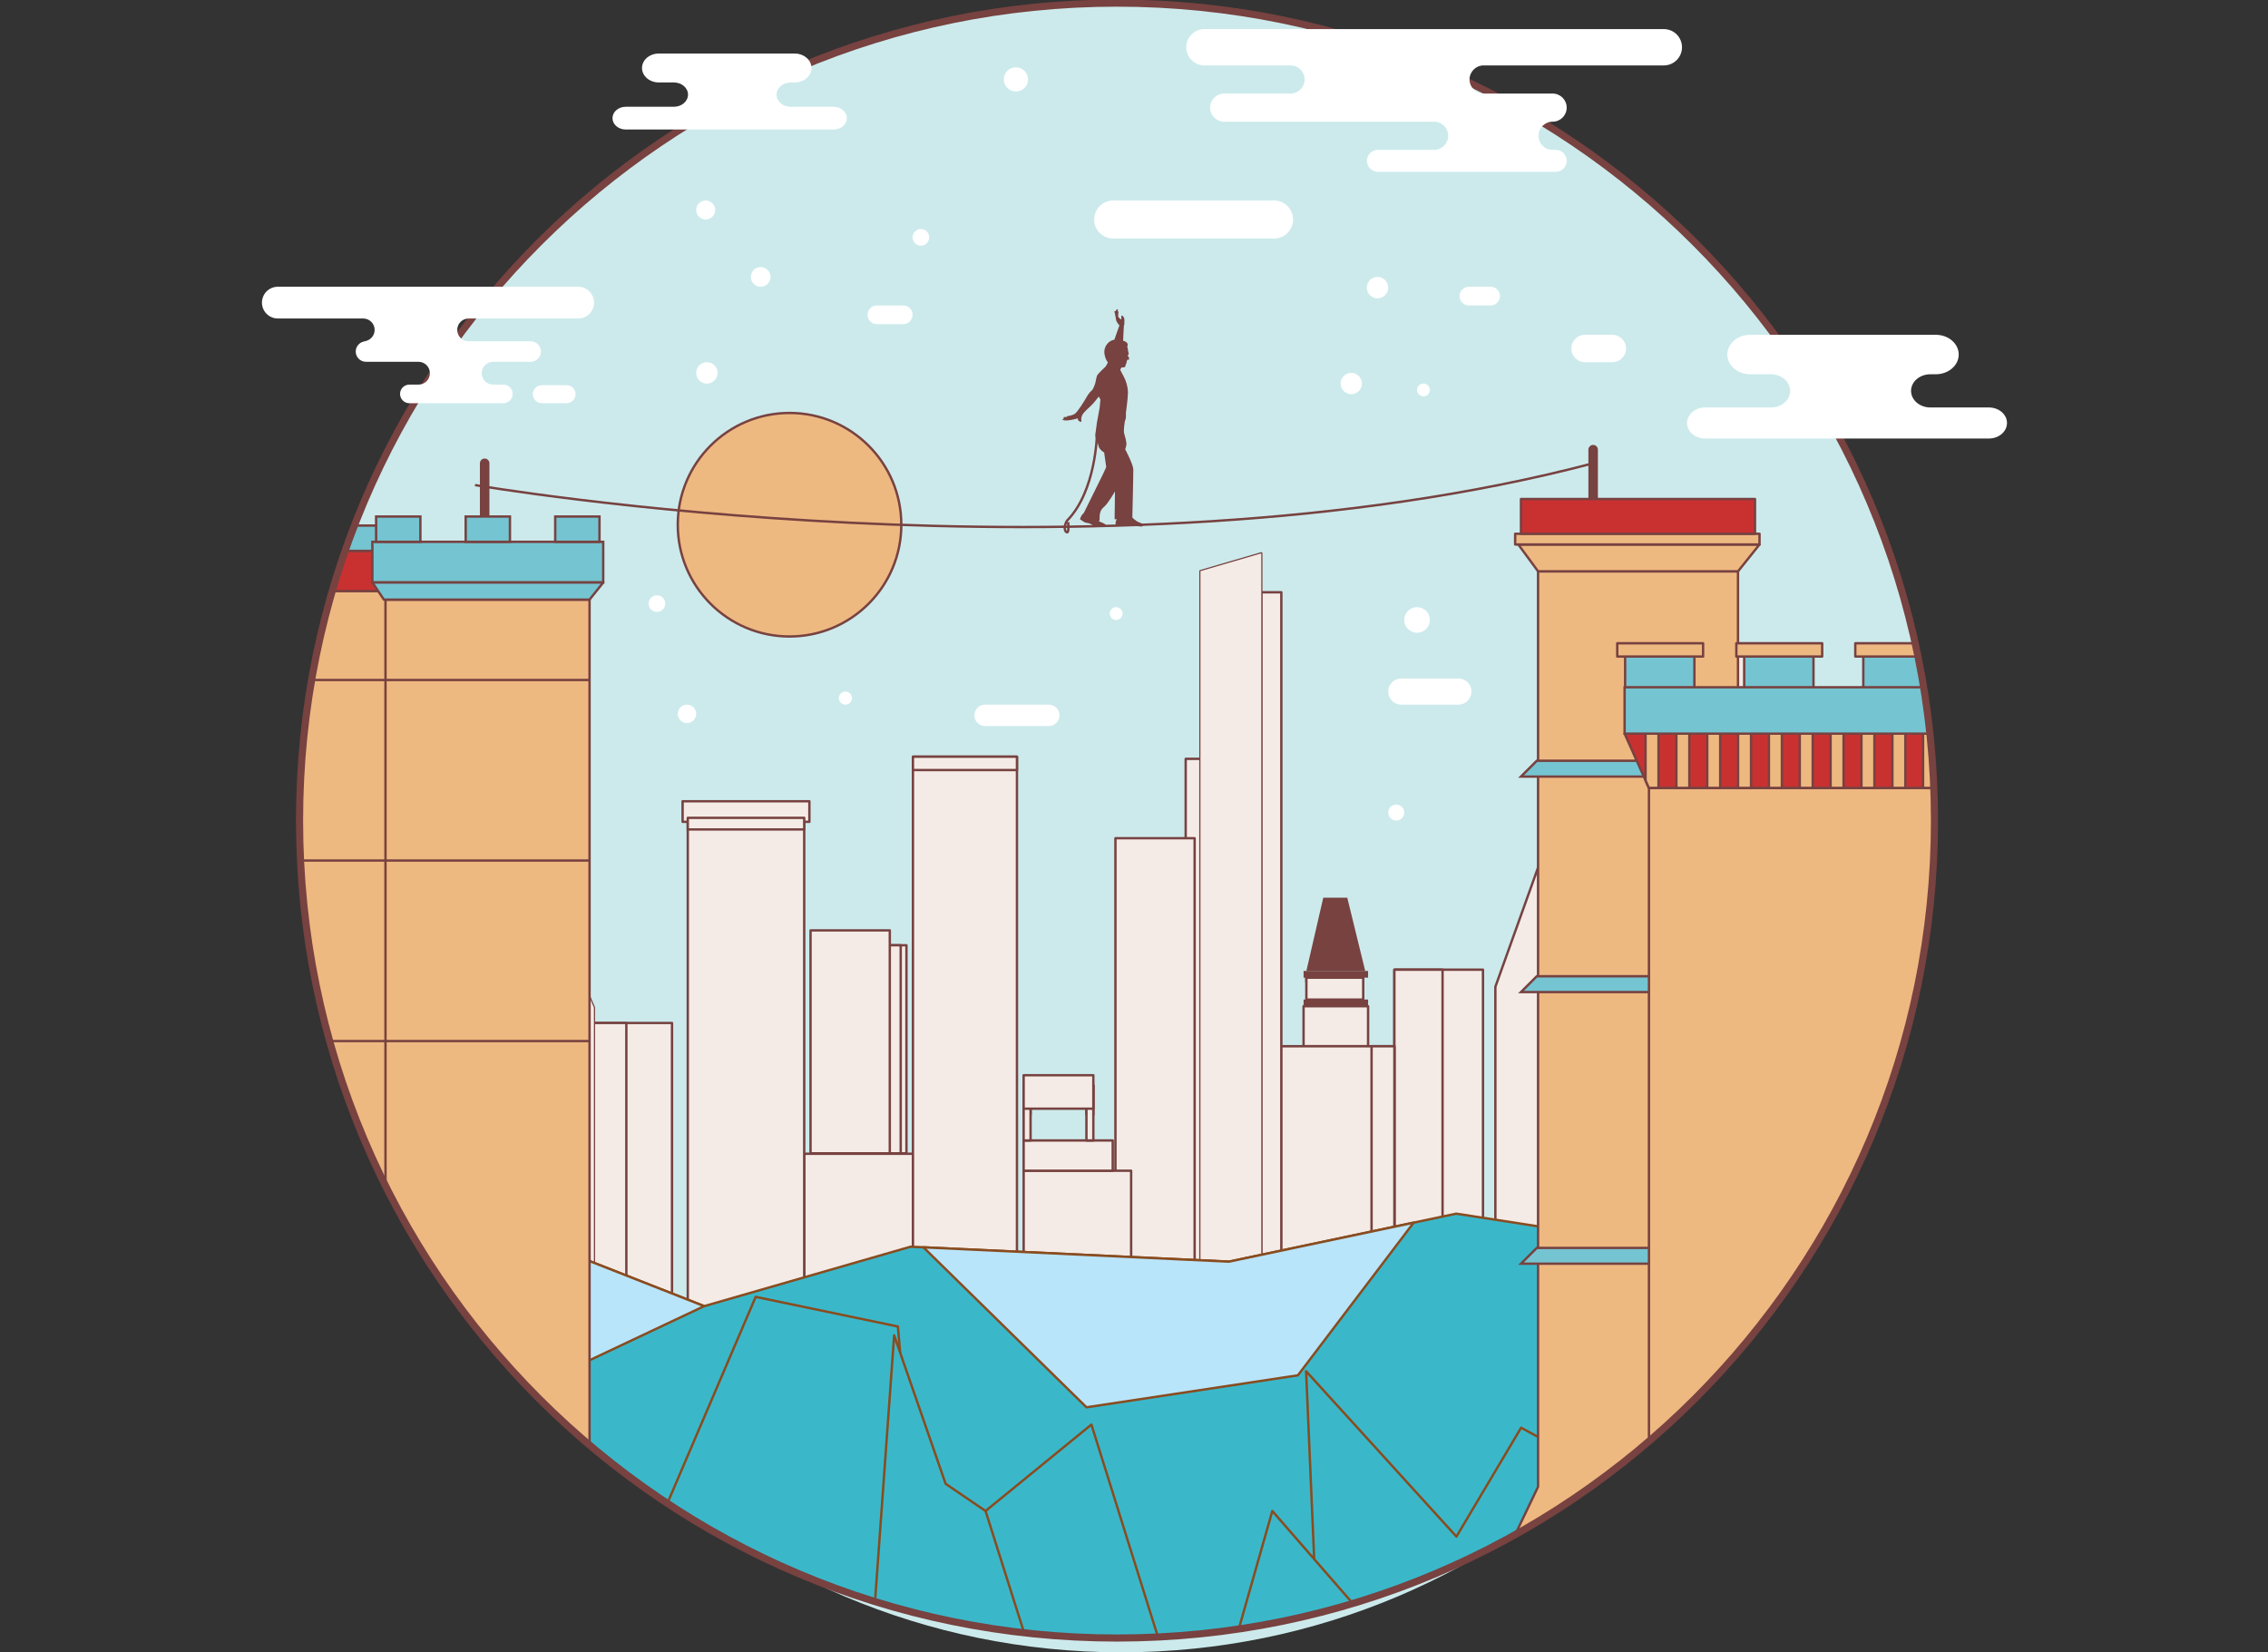 <?xml version="1.0" encoding="UTF-8"?>
<svg width="1400" height="1020" version="1.1" viewBox="0 0 1400 1020" xml:space="preserve" xmlns="http://www.w3.org/2000/svg"><rect x="0" y="0" width="1400" height="1020" fill="#333333" stroke="none"/><defs><clipPath id="clipPath18"><path d="m0 980h1400v-980h-1400z"/></clipPath><clipPath id="clipPath30"><path d="m378.23 716.48h596.97v-596.97h-596.97z"/></clipPath><clipPath id="clipPath54"><path d="m331.2 469.26c0-189.84 153.9-343.74 343.74-343.74s343.74 153.9 343.74 343.74-153.9 343.74-343.74 343.74-343.74-153.9-343.74-343.74"/></clipPath><clipPath id="clipPath4122"><path d="m258.61 253.3h711.46v-224.31h-711.46z"/></clipPath><clipPath id="clipPath6522"><path d="m0 980h1400v-980h-1400z"/></clipPath></defs><g transform="matrix(1.468 0 0 -1.468 -533.64 1195.4)"><g transform="translate(158.25)" clip-path="url(#clipPath18)"><g transform="translate(1018.7,469.26)"><path d="m0 0c0-189.84-153.9-343.74-343.74-343.74s-343.74 153.9-343.74 343.74 153.9 343.74 343.74 343.74 343.74-153.9 343.74-343.74" fill="#cceaec"/></g><g clip-path="url(#clipPath30)"><g transform="translate(975.2,417.99)"><path d="m0 0c0-164.85-133.64-298.48-298.48-298.48-164.85 0-298.49 133.64-298.49 298.48 0 164.85 133.64 298.49 298.49 298.49s298.48-133.64 298.48-298.49" fill="#cceaec"/></g></g></g><g transform="translate(158.25)" clip-path="url(#clipPath54)"><path d="m1002.3 263.63h-37.248v205.34h37.248z" fill="#f4ebe6" stroke="#774240" stroke-linejoin="round" stroke-miterlimit="10"/><path d="m985.35 468.98h-20.256v-205.34h20.256z" fill="#f4ebe6" stroke="#774240" stroke-linejoin="round" stroke-miterlimit="10"/><g transform="translate(964.08,468.97)"><path d="m0 0 38.258-65.417v-139.92h-38.258z" fill="#f4ebe6"/><path d="m0 0 38.258-65.417v-139.92h-38.258z" fill="none" stroke="#774240" stroke-linejoin="round" stroke-miterlimit="10"/></g><path d="m967.1 262.21h-33.301v277.86h33.301z" fill="#f4ebe6" stroke="#774240" stroke-linejoin="round" stroke-miterlimit="10"/><g transform="translate(913.99,445.28)"><path d="m0 0h7.963l-4.147 43.454z" fill="none" stroke="#774240" stroke-linejoin="round" stroke-miterlimit="10"/><path d="m0 0h7.963l-4.147 43.454z" fill="#f4ebe6"/></g><g transform="translate(904.12,262.97)"><path d="m0 0v181.53l13.658 47.659 14.029-44.506v-184.68z" fill="none" stroke="#774240" stroke-linejoin="round" stroke-miterlimit="10"/><path d="m0 0v181.53l13.658 47.659 14.029-44.506v-184.68z" fill="#f4ebe6"/></g><g transform="translate(905.41,445.69)"><path d="m0 0h5.734l5.973 42.637z" fill="#f4ebe6"/><path d="m0 0h5.734l5.973 42.637z" fill="none" stroke="#774240" stroke-linejoin="round" stroke-miterlimit="10"/></g><g transform="translate(930.73,445.69)"><path d="m0 0h-5.734l-6.594 42.637z" fill="#f4ebe6"/><path d="m0 0h-5.734l-6.594 42.637z" fill="none" stroke="#774240" stroke-linejoin="round" stroke-miterlimit="10"/></g><g fill="#f4ebe6" stroke="#774240" stroke-linejoin="round" stroke-miterlimit="10"><path d="m894.32 508.98h-10.855v17.662h10.855z"/><path d="m883.46 511.04h10.855v7.238h-10.855z"/><path d="m890.83 521.49h-1.939v42.685h1.939z"/><path d="m898.97 263.63h-25.588v249.76h25.588z"/><path d="m898.97 266.46h-25.588v249.76h25.588z"/><path d="m873.38 263.63h25.588v21.937h-25.588z"/><path d="m873.38 263.9h12.613v252.32h-12.613z"/></g><g transform="translate(852.87,451.91)"><path d="m0 0-18.814-52.558v-135.5h37.63v135.5z" fill="#f4ebe6"/><path d="m0 0-18.814-52.558v-135.5h37.63v135.5z" fill="none" stroke="#774240" stroke-linejoin="round" stroke-miterlimit="10"/></g><path d="m828.85 263.63h-37.25v142.93h37.25z" fill="#f4ebe6" stroke="#774240" stroke-linejoin="round" stroke-miterlimit="10"/><path d="m811.85 406.56h-20.256v-142.93h20.256z" fill="#f4ebe6" stroke="#774240" stroke-linejoin="round" stroke-miterlimit="10"/><g transform="translate(754.59,406.02)"><path d="m0 0 7.096 30.795h10.101l7.541-30.795z" fill="#774240"/></g><path d="m754.59 401.48h23.902v1.733h-23.902z" fill="#f4ebe6" stroke="#774240" stroke-linejoin="round" stroke-miterlimit="10"/><path d="m778.49 393.99h-23.902v9.221h23.902z" fill="#f4ebe6" stroke="#774240" stroke-linejoin="round" stroke-miterlimit="10"/><path d="m780.53 406.02h-27.121v-2.804h27.121z" fill="#774240"/><path d="m780.53 393.99h-27.121v-2.804h27.121z" fill="#774240"/><g fill="#f4ebe6" stroke="#774240" stroke-linejoin="round" stroke-miterlimit="10"><path d="m780.53 374.38h-27.121v16.812h27.121z"/><path d="m791.6 262.3h-47.781v112.07h47.781z"/><path d="m782 263.63h9.592v110.74h-9.592z"/><path d="m744.06 261.22h-8.438v304.04h8.438z"/><path d="m703.84 261.22h6.211v234h-6.211z"/></g><g transform="translate(735.62,261.22)"><path d="m0 0h-25.57v312.93l25.57 7.467z" fill="none" stroke="#774240" stroke-linejoin="round" stroke-miterlimit="10"/><path d="m0 0h-25.57v312.93l25.57 7.467z" fill="#f4ebe6"/></g><g fill="#f4ebe6" stroke="#774240" stroke-linejoin="round" stroke-miterlimit="10"><path d="m707.6 261.92h-33.302v199.92h33.302z"/><path d="m680.9 322.02h-45.197v-59.392h45.197z"/><path d="m673.16 322.02h-37.461v12.727h37.461z"/><path d="m662.1 345.62h2.912v12.301h-2.912z"/><path d="m665.01 334.75h-2.912v23.169h2.912z"/><path d="m638.61 357.92h-2.912v-12.301h2.912z"/><path d="m638.61 334.75h-2.912v23.169h2.912z"/><path d="m665.01 348.11h-29.315v14.061h29.315z"/><path d="m626.79 329.15h-83.359v-67.267h83.359z"/><path d="m586.42 329.34h-11.11v87.488h11.11z"/><path d="m575.31 329.34h8.696v87.488h-8.696z"/><path d="m579.42 423.08h-33.33v-93.738h33.33z"/><path d="m632.89 264.16h-43.738v231.96h43.738z"/><path d="m589.15 490.5h43.738v5.614h-43.738z"/><path d="m543.43 261.89h-48.962v208.53h48.962z"/><path d="m545.61 468.73h-53.317v8.644h53.317z"/><path d="m494.47 465.52h48.962v4.897h-48.962z"/><path d="m487.84 263.06h-32.929v121.08h32.929z"/><path d="m468.64 263.06h-13.735v121.08h13.735z"/></g><path d="m445.45 254.16h-53.492v226.97h53.492z" fill="#f4ebe6" stroke="#774240" stroke-linejoin="round" stroke-miterlimit="10"/><g transform="translate(448.31,258.84)"><path d="m 0,0 v 147.405 l -2.859,6.691 V 1.462 C -1.676,0.504 0,0 0,0 Z" fill="none" stroke="#774240" stroke-linejoin="round" stroke-miterlimit="10"/><path d="m 0,0 v 147.405 l -2.859,6.691 V 1.462 C -1.676,0.504 0,0 0,0" fill="#f4ebe6"/></g><g transform="translate(445.45,412.93)"><path d="m0 0 9.551-22.349v-136.42h-9.551z" fill="none" stroke="#774240" stroke-linejoin="round" stroke-miterlimit="10"/><path d="m0 0 9.551-22.349v-136.42h-9.551z" fill="#f4ebe6"/></g><path d="m431.05 574.87h-33.33v-93.739h33.33z" fill="#f4ebe6" stroke="#774240" stroke-linejoin="round" stroke-miterlimit="10"/><path d="m438.05 568.62h-11.11v-87.49h11.11z" fill="#f4ebe6" stroke="#774240" stroke-linejoin="round" stroke-miterlimit="10"/><g transform="translate(397.72,492.71)"><path d="m0 0v-11.583h40.325v11.583z" fill="none" stroke="#774240" stroke-linejoin="round" stroke-miterlimit="10"/><path d="m0 0v-11.583h40.325v11.583z" fill="#f4ebe6"/></g><path d="m391.96 261.92h-33.301v199.92h33.301z" fill="#f4ebe6" stroke="#774240" stroke-linejoin="round" stroke-miterlimit="10"/><g transform="translate(219.59,265.07)" style="mix-blend-mode:normal"><path d="m0 0 30.261 36.141 91.648-32.264 73.957 29.904 85.906-33.781 86.77 24.994 133.91-6.275 95.561 20.178 104.05-16.14 52.215 24.475 101.37-47.232 32.646 13.679 13.745-42.76-152.06-175.03h-129.77l-41.995 41.97-100.05-73.452-41.23 12.241-14.431 66.459-66.683 3.496-63.874-38.475-45.876 36.727-42.112-34.978-45.892 55.965-45.007-20.987-26.485 69.004h-47.062z" fill="#3ab8ca"/></g><g transform="translate(219.59,265.07)"><path d="m0 0 30.261 36.141 91.648-32.264 73.957 29.904 85.906-33.781 86.77 24.994 133.91-6.275 95.561 20.178 104.05-16.14 52.215 24.475 101.37-47.232 32.646 13.679 13.745-42.76-152.06-175.03h-129.77l-41.995 41.97-100.05-73.452-41.23 12.241-14.431 66.459-66.683 3.496-63.874-38.475-45.876 36.727-42.112-34.978-45.892 55.965-45.007-20.987-26.485 69.004h-47.062z" fill="none" stroke="#894c1f" stroke-linecap="round" stroke-linejoin="round" stroke-miterlimit="10"/></g><g transform="translate(306.17,178.94)"><path d="m0 0 26.485-69.004 45.007 20.986 45.892-55.964 42.112 34.978 45.876-36.727 63.874 38.475 66.683-3.496 14.431-66.459 41.23-12.241 100.05 73.452 41.995-41.971h129.76l96.915 111.55c1.588 6.877 2.499 11.053 2.499 11.053l-53.022 63.326-57.122-63.326-34.49-63.447-42.67 73.75-36.795 20.085-27.199-45.79-63.208 69.534 3.396-79.005-11.031-32.278-37.347-55.691-45.298 144.55-44.515-36.342-30.739 6.021-6.116 71.554-59.805 12.457-51.441-120.25-38.233 50.305-90.744-61.561-22.337 119.37-37.137-47.217-63.537 55.459 39.517-86.139z" fill="#3ab8ca"/><path d="m0 0 26.485-69.004 45.007 20.986 45.892-55.964 42.112 34.978 45.876-36.727 63.874 38.475 66.683-3.496 14.431-66.459 41.23-12.241 100.05 73.452 41.995-41.971h129.76l96.915 111.55c1.588 6.877 2.499 11.053 2.499 11.053l-53.022 63.326-57.122-63.326-34.49-63.447-42.67 73.75-36.795 20.085-27.199-45.79-63.208 69.534 3.396-79.005-11.031-32.278-37.347-55.691-45.298 144.55-44.515-36.342-30.739 6.021-6.116 71.554-59.805 12.457-51.441-120.25-38.233 50.305-90.744-61.561-22.337 119.37-37.137-47.217-63.537 55.459 39.517-86.139z" fill="none" stroke="#894c1f" stroke-linecap="round" stroke-linejoin="round" stroke-miterlimit="10"/></g><g transform="translate(973.86,312.31)"><path d="m0 0 42.095-65.41 44.672-10.903 47.25 42.759-32.647-13.678z" fill="#b9e5fb"/><path d="m0 0 42.095-65.41 44.672-10.903 47.25 42.759-32.647-13.678z" fill="none" stroke="#894c1f" stroke-linecap="round" stroke-linejoin="round" stroke-miterlimit="10"/></g><g transform="translate(885.88,293.38)"><path d="m0 0 37.008-57.386 26.061 10.904 24.915 65.41-52.215-24.476z" fill="#b9e5fb"/><path d="m0 0 37.008-57.386 26.061 10.904 24.915 65.41-52.215-24.476z" fill="none" stroke="#894c1f" stroke-linecap="round" stroke-linejoin="round" stroke-miterlimit="10"/></g><g transform="translate(751.02,235.99)"><path d="m0 0 48.679 64.198-77.66-16.398-128.48 6.019 68.565-67.27z" fill="#b9e5fb"/><path d="m0 0 48.679 64.198-77.66-16.398-128.48 6.019 68.565-67.27z" fill="none" stroke="#894c1f" stroke-linecap="round" stroke-linejoin="round" stroke-miterlimit="10"/></g><g transform="translate(364.77,204.37)"><path d="m0 0 42.013 60.707 32.674-29.225 61.901 29.225-85.906 33.781-73.957-29.904-91.648 32.264-30.261-36.141 100.67-8.241z" fill="#b9e5fb"/><path d="m0 0 42.013 60.707 32.674-29.225 61.901 29.225-85.906 33.781-73.957-29.904-91.648 32.264-30.261-36.141 100.67-8.241z" fill="none" stroke="#894c1f" stroke-linecap="round" stroke-linejoin="round" stroke-miterlimit="10"/></g><g clip-path="url(#clipPath4122)"><g transform="translate(377.66,130.92)"><path d="m0 0-12.027 48.018-32.979-69.004z" fill="#3ab8ca"/><path d="m0 0-12.027 48.018-32.979-69.004z" fill="none" stroke="#894c1f" stroke-linecap="round" stroke-linejoin="round" stroke-miterlimit="10"/></g><g transform="translate(466.72,109.09)"><path d="m0 0-1.052 7.841-31.485 92.687-10.627-134.66 42.112 34.979z" fill="#3ab8ca"/><path d="m0 0-1.052 7.841-31.485 92.687-10.627-134.66 42.112 34.979z" fill="none" stroke="#894c1f" stroke-linecap="round" stroke-linejoin="round" stroke-miterlimit="10"/></g><g transform="translate(302.06,235.99)"><path d="m0 0-42.955-57.058h47.063z" fill="#3ab8ca"/><path d="m0 0-42.955-57.058h47.063z" fill="none" stroke="#894c1f" stroke-linecap="round" stroke-linejoin="round" stroke-miterlimit="10"/></g><g transform="translate(570.91,108.96)"><path d="m0 0 4.51 2.719 66.683-3.496-22.42 70.752-16.797 11.441-21.639 62.418z" fill="#3ab8ca"/><path d="m0 0 4.51 2.719 66.683-3.496-22.42 70.752-16.797 11.441-21.639 62.418z" fill="none" stroke="#894c1f" stroke-linecap="round" stroke-linejoin="round" stroke-miterlimit="10"/></g><g transform="translate(881.68,193.87)"><path d="m0 0-41.875-132.91h129.77l-37.239 152.99z" fill="#3ab8ca"/><path d="m0 0-41.875-132.91h129.77l-37.239 152.99z" fill="none" stroke="#894c1f" stroke-linecap="round" stroke-linejoin="round" stroke-miterlimit="10"/></g><g transform="translate(797.81,102.94)"><path d="m0 0 0.639-0.641-2.711 12.882-55.471 63.759-42.502-149.45z" fill="#3ab8ca"/><path d="m0 0 0.639-0.641-2.711 12.882-55.471 63.759-42.502-149.45z" fill="none" stroke="#894c1f" stroke-linecap="round" stroke-linejoin="round" stroke-miterlimit="10"/></g></g><g transform="translate(832.73,148.82)"><path d="m0 0 19.279 40.314v384.92h84.072v-425.24z" fill="#eeb881"/><path d="m0 0 19.279 40.314v384.92h84.072v-425.24z" fill="none" stroke="#774240" stroke-linejoin="round" stroke-miterlimit="10"/></g><g transform="translate(894.64,494.4)"><path d="m0 0h-43.18l-6.64-6.641h53.746z" fill="#75c4d1"/><path d="m0 0h-43.18l-6.64-6.641h53.746z" fill="none" stroke="#774240" stroke-miterlimit="10"/></g><g transform="translate(903.36,403.79)"><path d="m0 0h-51.897l-6.641-6.641h62.464z" fill="#75c4d1"/><path d="m0 0h-51.897l-6.641-6.641h62.464z" fill="none" stroke="#774240" stroke-miterlimit="10"/></g><g transform="translate(903.36,289.56)"><path d="m0 0h-51.897l-6.641-6.639h62.464z" fill="#75c4d1"/><path d="m0 0h-51.897l-6.641-6.639h62.464z" fill="none" stroke="#774240" stroke-miterlimit="10"/></g><g transform="translate(875.17,585.54)"><path d="m0 0v39.683" fill="#dcd9d0" stroke="#774240" stroke-linecap="round" stroke-miterlimit="10" stroke-width="4"/></g><g transform="translate(852.01,574.06)"><path d="m0 0-8.304 11.292h101.42l-9.043-11.292z" fill="#eeb881"/><path d="m0 0-8.304 11.292h101.42l-9.043-11.292z" fill="none" stroke="#774240" stroke-linejoin="round" stroke-miterlimit="10"/></g><path d="m945.13 585.35h-102.75v4.513h102.75z" fill="#eeb881" stroke="#774240" stroke-linejoin="round" stroke-miterlimit="10"/><path d="m943.23 604.47h-98.414v-14.602h98.414z" fill="#c93131" stroke="#774240" stroke-linejoin="round" stroke-miterlimit="10"/><g transform="translate(1107.4,197.02)"><path d="m0 0v285.98h-208.76v-285.98s-1.285-17.994-8.998-34.703c-7.712-16.709-7.07-35.344-7.07-35.344h240.9s0.643 18.635-7.071 35.344c-7.71 16.709-8.995 34.703-8.995 34.703" fill="#eeb881"/><path d="m0 0v285.98h-208.76v-285.98s-1.285-17.994-8.998-34.703c-7.712-16.709-7.07-35.344-7.07-35.344h240.9s0.643 18.635-7.071 35.344c-7.71 16.709-8.995 34.703-8.995 34.703z" fill="none" stroke="#774240" stroke-linejoin="round" stroke-miterlimit="10"/></g><g transform="translate(898.6,483)"><path d="m0 0-10.199 22.809h229.64l-10.679-22.809z" fill="#c93131"/><path d="m0 0-10.199 22.809h229.64l-10.679-22.809z" fill="none" stroke="#774240" stroke-linejoin="round" stroke-miterlimit="10"/></g><g fill="#eeb881" stroke="#774240" stroke-linejoin="round" stroke-miterlimit="10"><path d="m962.05 483h5.454v22.809h-5.454z"/><path d="m949.08 483h5.455v22.809h-5.455z"/><path d="m975.02 483h5.453v22.809h-5.453z"/><path d="m936.11 483h5.454v22.809h-5.454z"/></g><g transform="translate(897.21,505.81)"><path d="m0 0v-19.694l1.394-3.115h4.06v22.809z" fill="#eeb881"/><path d="m0 0v-19.694l1.394-3.115h4.06v22.809z" fill="none" stroke="#774240" stroke-linejoin="round" stroke-miterlimit="10"/></g><g fill="#eeb881" stroke="#774240" stroke-linejoin="round" stroke-miterlimit="10"><path d="m910.17 483h5.455v22.809h-5.455z"/><path d="m987.99 483h5.454v22.809h-5.454z"/><path d="m923.15 483h5.453v22.809h-5.453z"/><path d="m1065.8 483h5.456v22.809h-5.456z"/><path d="m1078.8 483h5.455v22.809h-5.455z"/><path d="m1091.7 483h5.454v22.809h-5.454z"/><path d="m1001 483h5.455v22.809h-5.455z"/></g><g transform="translate(1110.2,505.81)"><path d="m0 0h-5.453v-22.809h2.646l2.807 6z" fill="#eeb881"/><path d="m0 0h-5.453v-22.809h2.646l2.807 6z" fill="none" stroke="#774240" stroke-linejoin="round" stroke-miterlimit="10"/></g><g fill="#eeb881" stroke="#774240" stroke-linejoin="round" stroke-miterlimit="10"><path d="m1052.8 483h5.453v22.809h-5.453z"/><path d="m1039.9 483h5.454v22.809h-5.454z"/><path d="m1013.9 483h5.456v22.809h-5.456z"/><path d="m1026.9 483h5.455v22.809h-5.455z"/></g><g stroke="#774240" stroke-miterlimit="10"><path d="m917.75 524.7h-29.133v17.667h29.133z" fill="#75c4d1"/><path d="m921.41 538.24h-36.101v5.574h36.101z" fill="#eeb881" stroke-linejoin="round"/><path d="m967.82 524.7h-29.136v17.667h29.136z" fill="#75c4d1"/><path d="m971.48 538.24h-36.102v5.574h36.102z" fill="#eeb881" stroke-linejoin="round"/><path d="m1017.9 524.7h-29.132v17.667h29.132z" fill="#75c4d1"/><path d="m1021.5 538.24h-36.102v5.574h36.102z" fill="#eeb881" stroke-linejoin="round"/><path d="m1068 524.7h-29.135v17.667h29.135z" fill="#75c4d1"/><path d="m1071.6 538.24h-36.1v5.574h36.1z" fill="#eeb881" stroke-linejoin="round"/><path d="m1118 524.7h-29.134v17.667h29.134z" fill="#75c4d1"/><path d="m1121.7 538.24h-36.102v5.574h36.102z" fill="#eeb881" stroke-linejoin="round"/><path d="m888.4 525.32h229.64v-19.514h-229.64z" fill="#75c4d1"/></g><path d="m293.65 301.81h75.2v263.96h-75.2z" fill="#eeb881" stroke="#774240" stroke-linejoin="round" stroke-miterlimit="10"/><path d="m367.36 173.42h85.804v388.74h-85.804z" fill="#eeb881" stroke="#774240" stroke-linejoin="round" stroke-miterlimit="10"/><g transform="matrix(1,0,0,-1,453.16,376.54)"><path d="m0 0h-159.16" fill="none" stroke="#774240" stroke-linejoin="round" stroke-miterlimit="10"/></g><g transform="translate(453.16,452.45)"><path d="m0 0h-159.36" fill="none" stroke="#774240" stroke-linejoin="round" stroke-miterlimit="10"/></g><g transform="translate(453.16,528.37)"><path d="m0 0h-159.09" fill="none" stroke="#774240" stroke-linejoin="round" stroke-miterlimit="10"/></g><g stroke="#774240" stroke-miterlimit="10"><path d="m287.76 582.67h81.087v-16.899h-81.087z" fill="#c93131" stroke-linejoin="round"/><g fill="#75c4d1"><path d="m350.24 582.67h18.608v10.637h-18.608z"/><path d="m321.94 582.67h18.611v10.637h-18.611z"/><path d="m293.65 582.67h18.61v10.637h-18.61z"/></g></g><g transform="translate(409.06,585.54)"><path d="m0 0v33.957" fill="#dcd9d0" stroke="#774240" stroke-linecap="round" stroke-miterlimit="10" stroke-width="4"/></g><path d="m361.84 569.38h97.076v17.093h-97.076z" fill="#75c4d1" stroke="#774240" stroke-miterlimit="10"/><g transform="translate(458.92,569.38)"><path d="m0 0-5.756-7.215h-86.476l-4.844 7.215z" fill="#75c4d1"/><path d="m0 0-5.756-7.215h-86.476l-4.844 7.215z" fill="none" stroke="#774240" stroke-linejoin="round" stroke-miterlimit="10"/></g><g fill="#75c4d1" stroke="#774240" stroke-miterlimit="10"><path d="m438.73 586.48h18.612v10.633h-18.612z"/><path d="m401.08 586.48h18.608v10.633h-18.608z"/><path d="m363.42 586.48h18.61v10.633h-18.61z"/></g></g><g transform="translate(158.25)" clip-path="url(#clipPath6522)"><g transform="translate(1018.7,469.26)"><path d="m0 0c0-189.84-153.9-343.74-343.74-343.74s-343.74 153.9-343.74 343.74 153.9 343.74 343.74 343.74 343.74-153.9 343.74-343.74z" fill="none" stroke="#774240" stroke-linejoin="round" stroke-miterlimit="10" stroke-width="3"/></g><g transform="translate(584.26,593.66)"><path d="m0 0c0-25.958-21.042-47-47-47s-47 21.042-47 47 21.042 47 47 47 47-21.042 47-47" fill="#eeb881"/><path d="m0 0c0-25.958-21.042-47-47-47s-47 21.042-47 47 21.042 47 47 47 47-21.042 47-47z" fill="none" stroke="#774240" stroke-linejoin="round" stroke-miterlimit="10"/></g><g transform="translate(405,610.33)"><path d="m0 0s263.41-45.241 470.16 9.163" fill="none" stroke="#774240" stroke-linejoin="round" stroke-miterlimit="10"/></g><path d="m670.57 631.74h-4.036s-0.38-23.966-12.554-36.331c0 0-1.065-1.521-1.009-3.138 0.058-1.617 1.105-2.282 1.39-1.426 0.285 0.855 0.095 3.898 0.095 3.898" fill="none" stroke="#774240" stroke-miterlimit="10" stroke-width="1"/><path d="m679.22 668.5s0.263-0.333 0.321-1.207c0.058-0.873 0.468-1.784 0.355-1.917s-0.51-0.394-0.389-0.615c0.121-0.222 0.642-1.081 0.578-1.433-0.064-0.352-0.416-0.315-0.797-0.277 0 0-0.263-0.646-0.242-0.865 0.021-0.219-0.17-0.267-0.17-0.267s0.208-0.36-0.012-0.436c0 0-0.313-0.482-0.324-0.862-0.011-0.381-0.191-0.975-1.628-0.772 0 0-0.424-0.533-0.574-1.046 0 0 0.175-0.577 1.215-2.376 1.04-1.798 2.099-4.851 1.996-7.599-0.102-2.748-0.852-8.201-0.852-8.201s0.13-2.209-0.212-2.772c-0.343-0.563-0.842-4.853-0.539-5.732 0.303-0.88 1.064-3.869 0.989-4.603-0.074-0.732-0.523-2.163-0.523-2.163s3.342-6.247 3.39-8.455c0.047-2.207-0.395-20.224-0.395-20.224s1.51-1.54 2.696-1.954c1.187-0.414 1.887-0.705 1.878-1.032-9e-3 -0.327-0.295-0.836-0.702-0.798-0.408 0.038-4.729 0.375-4.729 0.375s-0.886 0.434-1.404 0.42c-0.518-0.013-1.543-0.641-2.466-0.559-0.924 0.082-2.151 0.056-2.151 0.056s-0.577 1.736 0.404 2.744l-0.981 0.027 0.16 11.706s-2.891-5.04-4.563-6.465c-1.674-1.424-1.621-2.488-1.801-3.083-0.179-0.594-0.023-2.777-0.187-2.8-0.164-0.022-0.407 0.038-0.436-0.043-0.03-0.08 2.664-1.162 2.929-1.441 0.263-0.28 0.284-0.553 0.17-0.713-0.113-0.161-5.253 0.145-5.253 0.145s-1.039 0.818-1.905 1.032c-0.865 0.215-1.439 0.177-1.893 0.488-0.454 0.313-1.792 1.166-1.792 1.166s0.45 1.513 1.036 2.069c0.589 0.555 0.619 0.663 0.619 0.663s7.154 14.537 8.018 16.229c0.864 1.693 1.365 3.067 1.365 3.067l-0.867 6.07s-2.014 1.036-2.4 2.871c-0.386 1.835-0.887 2.421-1.012 2.806-0.126 0.385-0.322 1.125-0.308 1.643 2e-3 0.09 0.025 0.307 0.063 0.606 0.174 1.405 0.647 4.594 0.627 4.684-0.025 0.11 1.015 5.202 1.153 6.314 0.14 1.113 0.312 3.369 0.312 3.369l-0.704 1.218s-2.007-2.696-3.349-3.938c-1.341-1.244-2.736-2.486-3.334-3.422-0.598-0.936-0.704-1.832-0.687-2.187 0.016-0.355 0.291-0.961-0.034-1.033-0.324-0.073-1.104 0.276-1.232 0.605-0.128 0.331-0.196 0.796-0.196 0.796s-2.909-0.846-4.681-0.879c-1.772-0.032-1.839 0.487-1.756 0.539 0.084 0.053 0.548 0.149 0.548 0.149s-0.203 0.496 0.019 0.681c0.223 0.184 1.254 0.073 1.254 0.073s-0.046 0.247 0.229 0.375c0.277 0.129 1.827 0.113 3.131 0.976 1.304 0.863 4.272 5.793 5.103 7.268 0.83 1.475 1.668 2.242 2.03 2.531 0.362 0.29 0.597 0.937 0.681 1.017 0.084 0.079 0.67 1.588 0.822 2.129 0.151 0.54 0.483 2.71 0.826 3.326 0.345 0.617 3.551 3.66 3.551 3.66l0.926 1.663s-1.264 1.532-1.495 4.018c-0.232 2.484 1.53 5.132 4.211 5.576l2.128 6.042s-1.117 0.984-1.408 2.273c-0.292 1.288-0.369 2.489-0.496 2.765-0.128 0.276-0.277 0.824-0.194 0.877 0.084 0.052 0.49-0.013 0.49-0.013s0.181 0.648 0.484 0.749c0.302 0.101 0.544-0.015 0.544-0.015l-0.237-0.702s0.439 0.097 0.397-0.419c-0.041-0.516-0.212-1.792-3e-3 -2.097 0.21-0.306 1.062-0.983 1.062-0.983s0.196 0.185 0.178 0.512c-0.018 0.328-0.057 0.927-0.057 0.927s0.255 0.347 0.601 0.066c0.346-0.282 0.84-1.14 0.739-1.872-0.101-0.732 0.118-1.638-0.194-2.119 0 0-0.207-2.554-0.237-3.643-0.03-1.089-0.104-2.802-0.104-2.802s2.734-0.565 1.673-2.524" fill="#774240" stroke-width="1"/><g transform="translate(1041.6,642.97)"><path d="m0 0h-24.63c-4.482 0-8.116 3.125-8.116 6.98 0 3.856 3.634 6.981 8.116 6.981h2.273c5.33 0 9.65 3.716 9.65 8.299 0 4.584-4.32 8.3-9.65 8.3h-77.994c-5.33 0-9.65-3.716-9.65-8.3 0-4.583 4.32-8.299 9.65-8.299h8.651c4.482 0 8.117-3.125 8.117-6.981 0-3.855-3.635-6.98-8.117-6.98h-27.651c-4.193 0-7.591-2.923-7.591-6.528 0-3.606 3.398-6.529 7.591-6.529h119.35c4.192 0 7.592 2.923 7.592 6.529 0 3.605-3.4 6.528-7.592 6.528" fill="#fff"/></g><g transform="translate(555.79,769.41)"><path d="m0 0h-18.04c-3.282 0-5.944 2.289-5.944 5.112 0 2.825 2.662 5.113 5.944 5.113h1.665c3.904 0 7.068 2.722 7.068 6.079s-3.164 6.078-7.068 6.078h-57.124c-3.904 0-7.068-2.721-7.068-6.078s3.164-6.079 7.068-6.079h6.335c3.284 0 5.946-2.288 5.946-5.113 0-2.823-2.662-5.112-5.946-5.112h-20.251c-3.071 0-5.561-2.141-5.561-4.782s2.49-4.781 5.561-4.781h87.415c3.071 0 5.561 2.14 5.561 4.781s-2.49 4.782-5.561 4.782" fill="#fff"/></g><g transform="translate(448.38,693.73)"><path d="m0 0h-126.29c-3.687 0-6.675-2.988-6.675-6.675 0-3.686 2.988-6.675 6.675-6.675h35.915c2.649 0 4.796-2.147 4.796-4.796 0-2.648-2.147-4.796-4.796-4.796h1.146c-2.378 0-4.306-1.928-4.306-4.307 0-2.377 1.928-4.306 4.306-4.306h22.085c2.648 0 4.796-2.147 4.796-4.796s-2.148-4.796-4.796-4.796h-3.835c-2.163 0-3.916-1.753-3.916-3.916s1.753-3.916 3.916-3.916h39.518c2.162 0 3.915 1.753 3.915 3.916s-1.753 3.916-3.915 3.916h-4.311c-2.648 0-4.796 2.147-4.796 4.796s2.148 4.796 4.796 4.796h15.801c2.379 0 4.307 1.929 4.307 4.306 0 2.379-1.928 4.307-4.307 4.307h-26.081c-2.649 0-4.796 2.148-4.796 4.796 0 2.649 2.147 4.796 4.796 4.796h46.055c3.687 0 6.675 2.989 6.675 6.675 0 3.687-2.988 6.675-6.675 6.675" fill="#fff"/></g><g transform="translate(447.29,648.56)"><path d="m0 0c0-2.103-1.705-3.807-3.807-3.807h-10.361c-2.103 0-3.808 1.704-3.808 3.807s1.705 3.807 3.808 3.807h10.361c2.102 0 3.807-1.704 3.807-3.807" fill="#fff"/></g><g transform="translate(711.72,802.07)"><path d="m0 0h193.18c4.217 0 7.635-3.418 7.635-7.636 0-4.217-3.418-7.635-7.635-7.635h-75.785c-3.268 0-5.918-2.649-5.918-5.917 0-3.269 2.65-5.918 5.918-5.918h29.016c3.269 0 5.918-2.65 5.918-5.918s-2.649-5.917-5.918-5.917h-0.023c-3.268 0-5.917-2.65-5.917-5.918 0-3.269 2.649-5.918 5.917-5.918h1.325c2.55 0 4.616-2.067 4.616-4.617 0-2.549-2.066-4.616-4.616-4.616h-74.767c-2.55 0-4.616 2.067-4.616 4.616 0 2.55 2.066 4.617 4.616 4.617h23.643c3.268 0 5.918 2.649 5.918 5.918 0 3.268-2.65 5.918-5.918 5.918h-88.278c-3.267 0-5.917 2.649-5.917 5.917s2.65 5.918 5.917 5.918h27.907c3.267 0 5.917 2.649 5.917 5.918 0 3.268-2.65 5.917-5.917 5.917h-36.22c-4.218 0-7.636 3.418-7.636 7.635 0 4.218 3.418 7.636 7.636 7.636" fill="#fff"/></g><g transform="translate(749,722)"><path d="m0 0c0-4.418-3.582-8-8-8h-67.637c-4.419 0-8 3.582-8 8s3.581 8 8 8h67.637c4.418 0 8-3.582 8-8" fill="#fff"/></g><g transform="translate(889,667.77)"><path d="m0 0c0-3.185-2.582-5.767-5.768-5.767h-11.464c-3.186 0-5.768 2.582-5.768 5.767s2.582 5.767 5.768 5.767h11.464c3.186 0 5.768-2.582 5.768-5.767" fill="#fff"/></g><g transform="translate(589,681.93)"><path d="m0 0c0-2.171-1.76-3.931-3.932-3.931h-11.073c-2.171 0-3.932 1.76-3.932 3.931s1.761 3.932 3.932 3.932h11.073c2.172 0 3.932-1.761 3.932-3.932" fill="#fff"/></g><g transform="translate(824,523.5)"><path d="m0 0c0-3.038-2.463-5.5-5.5-5.5h-24c-3.037 0-5.5 2.462-5.5 5.5s2.463 5.5 5.5 5.5h24c3.037 0 5.5-2.462 5.5-5.5" fill="#fff"/></g><g transform="translate(650.78,513.5)"><path d="m0 0c0-2.485-2.015-4.5-4.5-4.5h-26.782c-2.485 0-4.5 2.015-4.5 4.5s2.015 4.5 4.5 4.5h26.782c2.485 0 4.5-2.015 4.5-4.5" fill="#fff"/></g><g transform="translate(836,689.8)"><path d="m0 0c0-2.172-1.761-3.933-3.933-3.933h-9.134c-2.172 0-3.933 1.761-3.933 3.933s1.761 3.933 3.933 3.933h9.134c2.172 0 3.933-1.761 3.933-3.933" fill="#fff"/></g><g transform="translate(596,714.5)"><path d="m0 0c0-1.933-1.567-3.5-3.5-3.5s-3.5 1.567-3.5 3.5 1.567 3.5 3.5 3.5 3.5-1.567 3.5-3.5" fill="#fff"/></g><g transform="translate(529.27,697.86)"><path d="m0 0c0-2.284-1.852-4.136-4.136-4.136s-4.135 1.852-4.135 4.136 1.851 4.136 4.135 4.136 4.136-1.852 4.136-4.136" fill="#fff"/></g><g transform="translate(507,657.5)"><path d="m0 0c0-2.485-2.015-4.5-4.5-4.5s-4.5 2.015-4.5 4.5 2.015 4.5 4.5 4.5 4.5-2.015 4.5-4.5" fill="#fff"/></g><g transform="translate(789,693.36)"><path d="m0 0c0-2.485-2.015-4.5-4.5-4.5s-4.5 2.015-4.5 4.5 2.015 4.5 4.5 4.5 4.5-2.015 4.5-4.5" fill="#fff"/></g><g transform="translate(777.94,653.03)"><path d="m0 0c0-2.469-2.002-4.471-4.472-4.471-2.469 0-4.471 2.002-4.471 4.471 0 2.47 2.002 4.472 4.471 4.472 2.47 0 4.472-2.002 4.472-4.472" fill="#fff"/></g><g transform="translate(498,514.13)"><path d="m0 0c0-2.139-1.734-3.873-3.872-3.873-2.139 0-3.873 1.734-3.873 3.873 0 2.138 1.734 3.872 3.873 3.872 2.138 0 3.872-1.734 3.872-3.872" fill="#fff"/></g><g transform="translate(537.26,511.25)"><path d="m0 0v-2.25 4.5z" fill="#fff"/></g><g transform="translate(795.74,472.63)"><path d="m0 0c0-1.86-1.508-3.368-3.368-3.368-1.861 0-3.368 1.508-3.368 3.368s1.507 3.368 3.368 3.368c1.86 0 3.368-1.508 3.368-3.368" fill="#fff"/></g><g transform="translate(806.5,553.62)"><path d="m0 0c0-2.973-2.409-5.382-5.382-5.382-2.972 0-5.382 2.409-5.382 5.382 0 2.972 2.41 5.382 5.382 5.382 2.973 0 5.382-2.41 5.382-5.382" fill="#fff"/></g><g transform="translate(677.29,556.31)"><path d="m0 0c0-1.486-1.205-2.691-2.691-2.691s-2.691 1.205-2.691 2.691 1.205 2.691 2.691 2.691 2.691-1.205 2.691-2.691" fill="#fff"/></g><g transform="translate(637.54,780.91)"><path d="m0 0c0-2.812-2.279-5.091-5.091-5.091s-5.092 2.279-5.092 5.091 2.28 5.091 5.092 5.091 5.091-2.279 5.091-5.091" fill="#fff"/></g><g transform="translate(506,726)"><path d="m0 0c0-2.209-1.791-4-4-4s-4 1.791-4 4 1.791 4 4 4 4-1.791 4-4" fill="#fff"/></g><g transform="translate(592.5,546.66)"><path d="m0 0h-3.5 1.75z" fill="#fff"/></g><g transform="translate(485,560.5)"><path d="m0 0c0-1.933-1.567-3.5-3.5-3.5s-3.5 1.567-3.5 3.5 1.567 3.5 3.5 3.5 3.5-1.567 3.5-3.5" fill="#fff"/></g><g transform="translate(806.5,650.34)"><path d="m0 0c0-1.486-1.205-2.691-2.691-2.691s-2.691 1.205-2.691 2.691 1.205 2.69 2.691 2.69 2.691-1.204 2.691-2.69" fill="#fff"/></g><g transform="translate(563.5,520.75)"><path d="m0 0c0-1.519-1.231-2.75-2.75-2.75s-2.75 1.231-2.75 2.75 1.231 2.75 2.75 2.75 2.75-1.231 2.75-2.75" fill="#fff"/></g></g></g></svg>
